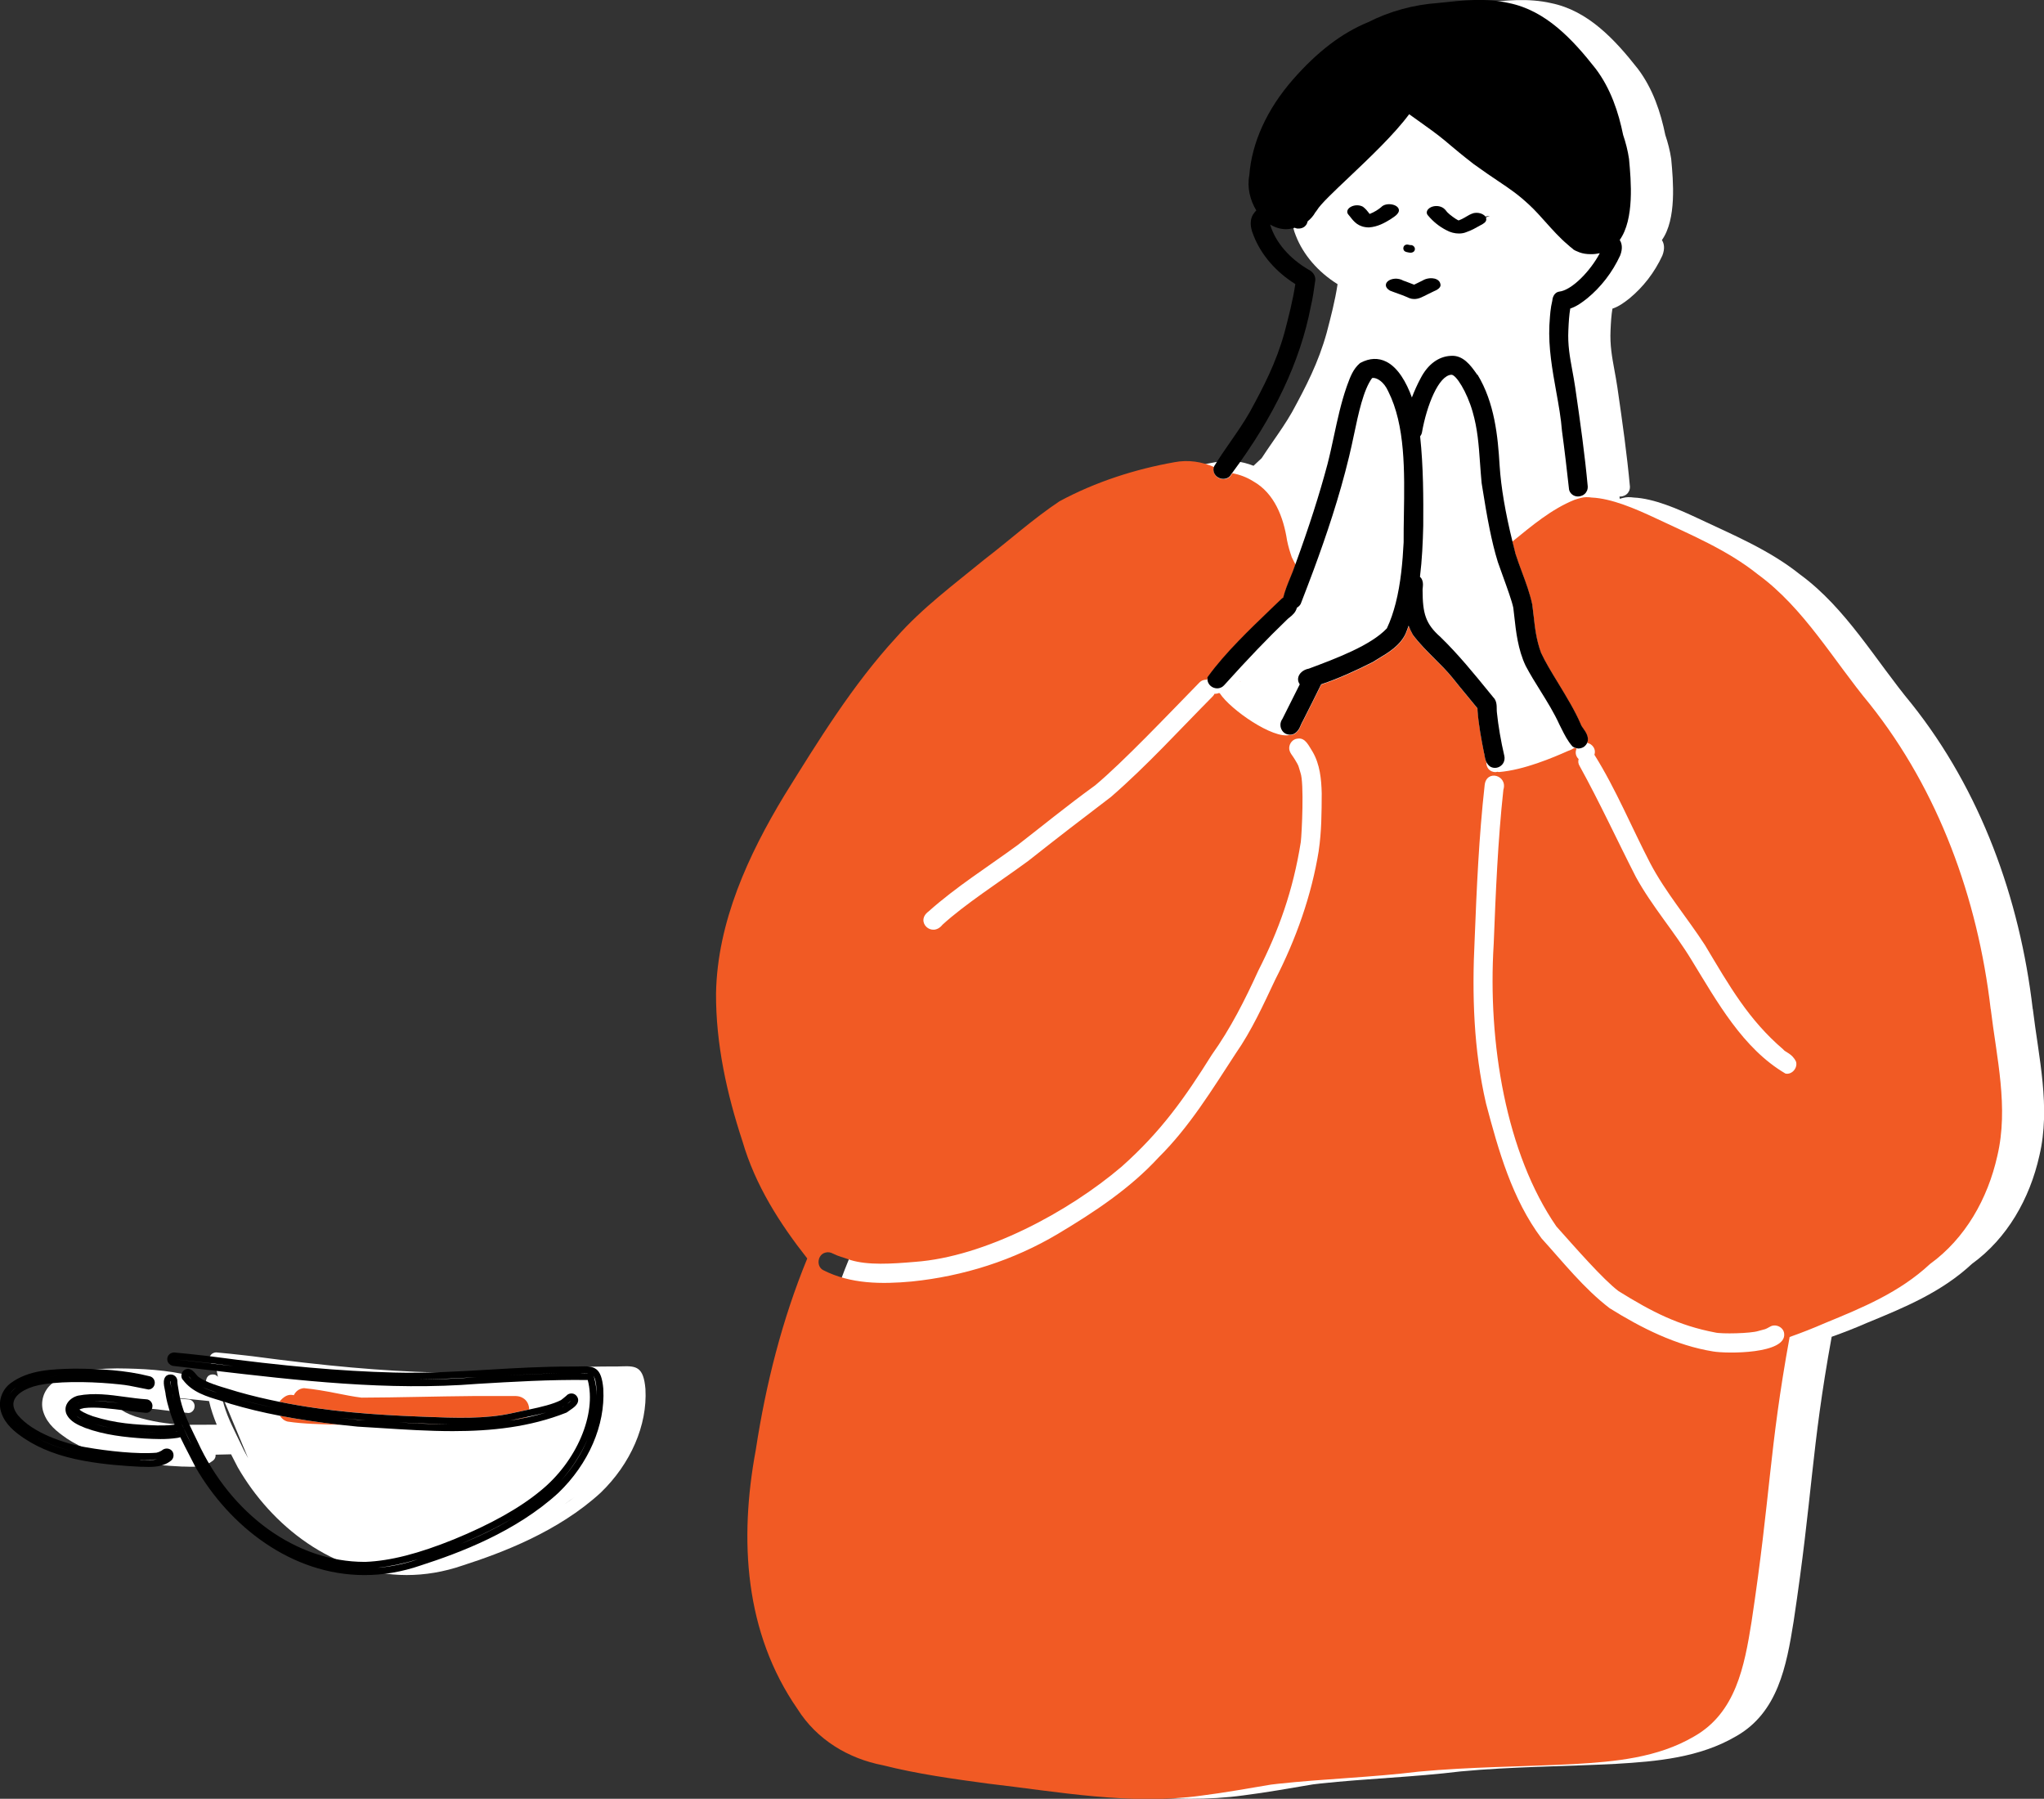 <?xml version="1.0" encoding="UTF-8"?>
<svg id="_レイヤー_2" data-name="レイヤー 2" xmlns="http://www.w3.org/2000/svg" viewBox="0 0 485.95 427.58">
  <rect x="0" y="0" width="485.95" height="427.58" fill="#333333" stroke="none"/>
  <defs>
    <style>
      .cls-1 {
        fill: #000;
      }

      .cls-1, .cls-2, .cls-3 {
        stroke-width: 0px;
      }

      .cls-2 {
        fill: #f15a24;
      }

      .cls-3 {
        fill: #fff;
      }
    </style>
  </defs>
  <g id="_食べ物" data-name="食べ物">
    <g>
      <g>
        <path class="cls-3" d="M483.27,239.84c-3.08-26.34-12.4-51.94-28.75-72.48-8.66-10.43-15.61-22.79-26.58-30.81-7.4-5.92-16.16-9.5-24.58-13.49-4.49-2.09-10.17-4.58-14.96-4.79-.23-.03-.42-.05-.62-.07,0,0,0,0,0,0-.04,0-.07,0-.11,0h0c-.4-.03-.76-.03-1.17.03h0s0,0-.01,0c0,0,0,0,0,0-.21.03-.44.08-.69.14-.21.05-.45.12-.71.2l-.07-.55c.06,0,.11.02.17.02.16,0,.32-.02.48-.05.04,0,.06-.03.1-.04.27-.06.51-.16.73-.3,0,0,0,0,0,0,0,0,0,0,0,0,.21-.14.4-.31.55-.5,0,0,.01-.02.02-.03,0-.01.01-.03.02-.04,0-.02.01-.03.02-.04.12-.17.22-.35.29-.55.08-.25.12-.52.11-.81-.7-7.6-1.72-14.89-2.99-23.63-.21-1.42-.45-2.72-.68-3.97-.6-3.27-1.11-6.09-.94-9.55.09-2.03.18-3.56.45-5.16,1.51-.5,2.8-1.45,4-2.4,3.3-2.7,6.01-6.2,7.86-10.2.7-1.78.38-2.96-.1-3.7,3.52-4.97,2.69-14.1,2.22-19.18v-.06c-.3-2.03-.8-3.94-1.41-5.74-1.08-5.31-2.93-10.98-6.53-15.74-5.54-7.05-11.88-13.82-20.6-15.6-5.45-1.25-10.95-.66-16.28-.08l-.54.06c-5.85.41-11.49,1.95-16.67,4.57-6.25,2.56-12.09,7.02-17.87,13.63-6.21,7.1-9.8,15.04-10.38,22.83-.53,2.75.16,5.82,1.67,8.28-.3.31-.57.64-.78.98-1.11,1.89-.26,4.02.15,5.03,1.77,4.54,5.28,8.6,9.91,11.5-.59,3.94-1.61,7.81-2.58,11.53-1.98,7.13-4.92,12.79-8.26,18.91-1.38,2.42-3.02,4.78-4.6,7.06-.88,1.26-1.75,2.55-2.61,3.86l-1.93,1.81c-2.77-1.09-5.78-1.48-8.78-.91-9.43,1.67-18.84,4.7-27.35,9.29-6.26,4.17-11.91,9.28-17.89,13.87-7.19,5.9-14.73,11.46-20.94,18.51-10.37,11.28-18.48,24.49-26.6,37.55-8.53,14.1-15.92,30.09-16.23,47.04-.06,11.99,2.57,23.88,6.29,35.18,3.04,10.43,8.82,19.48,15.4,27.84-5.98,14.55-9.85,29.88-12.24,45.51-3.97,21.38-2.67,43.41,9.91,61.58,4.61,7.33,12.14,11.81,20.32,13.38,8.19,2.07,16.55,3.22,24.9,4.35,16.87,1.95,33.87,5.2,50.84,2.86,5.52-.69,11.01-1.7,16.5-2.61.45-.05,1-.12,1.69-.2,11.11-1.2,22.29-1.52,33.39-2.88,12.28-1.16,24.62-1.16,36.92-1.8,9.78-.57,19.92-1.47,28.61-6.57,9.9-5.62,11.96-16.62,13.66-27.27,4.59-30.42,4.11-40.55,9.05-67.68,2.83-1,5.63-2.1,8.4-3.31,8.91-3.66,17.72-7.28,24.97-14.04,8.36-6.05,13.72-15.46,16.01-25.7,2.73-11.53-.18-23.35-1.56-34.88Z"/>
        <g>
          <path class="cls-2" d="M294.79,162.02s.08-.01.12-.02c0-.03,0-.05-.01-.08-.04.03-.07.07-.11.1Z"/>
          <path class="cls-2" d="M473.27,239.84c-3.08-26.34-12.4-51.94-28.75-72.48-8.66-10.43-15.61-22.79-26.58-30.81-7.4-5.92-16.16-9.5-24.58-13.49-4.49-2.09-10.17-4.58-14.96-4.79-.23-.03-.42-.05-.62-.07,0,0,0,0,0,0-.04,0-.07,0-.11,0h0c-.4-.03-.76-.03-1.17.03h0s0,0-.01,0c0,0,0,0,0,0-.21.03-.44.08-.69.14-.41.1-.9.25-1.52.46-5.47,2.22-10.09,6.15-14.73,9.91.24.99.46,1.96.74,2.98.45,1.43.99,2.88,1.53,4.33.92,2.48,1.88,5.04,2.45,7.71.14.93.23,1.81.33,2.73.31,2.81.63,5.71,1.77,8.78.94,2.06,2.46,4.54,4.06,7.18,1.97,3.22,4,6.56,5.39,9.8l.04.11c.07.22.34.6.58.94.51.72,1.44,2.06.91,3.3.4.08.8.24,1.17.61.69.7.77,1.5.54,2.2,5.1,8.13,8.83,17.23,13.27,25.78,3.66,6.94,8.78,12.93,13.03,19.49,5.85,9.79,10.35,17.72,18.6,24.78.41.64,2.11.95,3.03,2.89.46,1.49-.96,3.17-2.5,2.85-10.16-5.96-16.29-17.15-22.32-26.97-4.11-6.79-9.42-12.78-13.24-19.75-4.49-8.78-8.61-17.75-13.38-26.39-.35-.55-.39-1.12-.24-1.64-.79-.79-.84-1.75-.47-2.51-.19-.04-.37-.09-.55-.17-.42.29-.91.54-1.49.73-3.66,1.63-10.48,4.52-16.37,5.02-.16,0-.31-.03-.46-.06-.13.02-.24.08-.39.08-1.54,0-2.27-1.22-2.21-2.4-.22-.49-.32-1-.39-1.43-.04-.26-.08-.51-.15-.74-.59-2.99-1.27-6.52-1.52-9.97,0-.19-.01-.37-.02-.55-.56-.7-1.35-1.65-2.2-2.68-1.27-1.53-2.67-3.24-3.73-4.57-1.29-1.6-2.81-3.11-4.28-4.57-1.78-1.76-3.62-3.59-5.15-5.67-.41-.71-.74-1.44-1.01-2.16-.23.63-.45,1.26-.71,1.89-1.34,2.86-4.1,4.5-6.52,5.96-.46.27-.91.54-1.34.82-3.91,1.96-8.01,3.87-12.22,5.27-1.41,2.88-2.9,5.83-4.39,8.78-.22.34-.32.61-.43.87-.32.75-.76,1.78-1.86,2.22-.26.07-.51.11-.75.11-.04,0-.07-.01-.11-.01-3.87,1.03-14.02-5.98-16.57-9.88-.06-.03-.12-.07-.18-.1-.28.12-.6.19-.97.2-.05,0-.08-.02-.12-.02-.1.19-.19.38-.37.56-7.99,8.06-15.65,16.5-24.23,23.95-7.91,6.03-11.69,8.92-19.71,15.25-7.12,5.2-15.05,10.29-20.36,15.14-2.52,3.18-6.59-.73-3.33-3.14,6.59-5.89,14.14-10.62,21.26-15.84,5.67-4.38,11.39-9.09,18.37-14.15,6.62-5.53,17.2-16.69,24.77-24.43.55-.55,1.18-.72,1.76-.66.06-.12.12-.23.19-.33v-.2s.21-.28.21-.28c4.02-5.52,9.84-11.11,14.98-16.03l2.29-2.2c.16-.16.33-.29.52-.4.41-1.62,1.03-3.18,1.66-4.7.43-1.05.87-2.11,1.22-3.17,0-.03.02-.05.03-.07-.3-.58-.62-1.15-.9-1.75-.45-1.31-.85-2.64-1.12-4-.86-5.56-3.02-11.19-7.99-14.02-1.63-1.02-3.32-1.64-5.01-1.94-.1.13-.19.27-.29.4-.32.62-1.03,1.01-1.82,1.01-.27,0-.55-.05-.83-.14-1.09-.38-1.7-1.41-1.49-2.5l.09-.24c-2.94-1.29-6.18-1.78-9.41-1.16-9.43,1.67-18.84,4.7-27.35,9.29-6.26,4.17-11.91,9.28-17.89,13.87-7.19,5.9-14.73,11.46-20.94,18.51-10.37,11.28-18.48,24.49-26.6,37.55-8.53,14.1-15.92,30.09-16.23,47.04-.06,11.99,2.57,23.88,6.29,35.18,3.04,10.43,8.82,19.48,15.4,27.84-5.98,14.55-9.85,29.88-12.24,45.51-3.98,21.38-2.67,43.41,9.91,61.58,4.61,7.33,12.14,11.81,20.32,13.38,8.19,2.07,16.55,3.22,24.9,4.35,16.87,1.95,33.87,5.2,50.84,2.86,5.52-.69,11.01-1.7,16.5-2.61.45-.05,1-.12,1.69-.2,11.11-1.2,22.29-1.52,33.39-2.88,12.28-1.16,24.62-1.16,36.92-1.8,9.78-.57,19.92-1.47,28.61-6.57,9.9-5.62,11.96-16.62,13.66-27.27,4.59-30.42,4.11-40.55,9.05-67.68,2.83-1,5.63-2.1,8.4-3.31,8.91-3.66,17.72-7.28,24.97-14.04,8.36-6.05,13.72-15.46,16.01-25.7,2.73-11.53-.18-23.35-1.56-34.88ZM313.53,202.2c-1.73,10.72-5.41,21.03-10.35,30.67-2.84,6.01-5.6,12.1-9.41,17.57-5.61,8.59-10.97,17.41-18.3,24.67-6.81,7.41-15.32,13.03-23.91,18.16-10.59,6.32-22.53,10.1-34.79,11.35-7.13.66-14.54.63-21.06-2.7-1.73-.92-1.33-3.73.54-4.17.59-.17,1.23-.07,1.76.23,1.72.82,1.84.67,4.23,1.55,4.13,1.25,9.64.91,15.35.42,16.51-1.2,36.36-11.78,49.11-22.66,9.38-8.36,14.98-16.31,21.4-26.56,4.44-6.22,7.88-13.03,11.04-19.97,4.82-9.45,8.28-19.01,10.12-30.62.25-2.1.81-14.06-.07-16.42-.65-2.1-.3-1.4-1.31-3.13-.49-.9-1.39-1.68-1.38-2.77.01-1.1.85-2.15,1.98-2.24,1.9-.33,2.71,1.81,3.58,3.11,1.74,2.98,2.09,6.5,2.17,9.88-.02,4.54-.03,9.12-.71,13.62ZM407.29,321.25c-8.81-1.41-17.1-5.59-24.61-10.28-6.14-4.7-11-10.89-16.18-16.59-7.01-9.35-10.26-20.94-13.21-32.09-2.95-12.78-3.35-25.89-2.7-38.94.48-12.25,1.02-24.51,2.38-36.71.4-3.83,5.54-2.36,4.45,1.09-1.32,12.18-1.82,24.42-2.3,36.66-1.46,23.46,2.94,49.82,14.91,67.15,4.46,4.98,11.07,12.57,14.76,15.36,7.97,4.96,14.3,8.19,22.96,9.84,1.51.39,8.5.23,10.27-.35,2.02-.58,1.38-.25,2.77-1.01,1.32-.82,3.28.09,3.39,1.67.48,4.81-13.52,4.77-16.9,4.2Z"/>
          <path class="cls-1" d="M351.24,89.12l-.27-.38c-1.32-1.86-3.14-4.4-6.09-4.15-2.89.15-5.42,2.03-7.11,5.28-.84,1.55-1.51,3.09-2.1,4.61-1.29-3.56-3.27-7.08-6.06-8.49-1.92-.97-3.98-.89-6.13.24l-.21.14c-1.57,1.35-2.27,3.27-2.89,4.96l-.24.66c-1.32,3.81-2.17,7.77-2.99,11.59-.48,2.25-.98,4.57-1.56,6.81-1.92,7.2-4.33,14.73-7.61,23.73,0,.03-.02.05-.03.07-.35,1.07-.79,2.12-1.22,3.17-.63,1.52-1.25,3.08-1.66,4.7-.19.1-.37.24-.52.4l-2.29,2.2c-5.14,4.93-10.96,10.51-14.98,16.03l-.21.28v.2s-.01.15-.01.15c-.03.93.53,1.76,1.42,2.13.29.12.6.18.9.18.6,0,1.19-.24,1.62-.71,0,0,.01-.01.02-.02,5.77-6.4,10.32-11.14,14.82-15.47.18-.22.47-.44.77-.68.66-.52,1.43-1.18,1.73-2.3.53-.3.92-.77,1.03-1.24.94-2.42,1.91-4.96,2.89-7.59,3.07-8.29,6.17-17.49,8.47-27.04.41-1.65.79-3.45,1.18-5.29,1.05-4.98,2.23-10.62,4.3-13.42.14-.04.41-.07.8.05.44.12,1.95.7,3.04,3.11,4.06,8.07,3.89,18.91,3.72,29.39-.04,2.21-.07,4.4-.06,6.48-.24,4.68-.69,9.79-1.89,14.48-.54,2.1-1.21,4.13-2.1,5.99-3.86,4.09-12.1,7.16-18.55,9.57-1.35.24-2.4,1.17-2.55,2.26-.07.53.08,1.03.39,1.47-1.37,2.75-2.74,5.49-4.13,8.23-.59.8-.62,1.89-.07,2.74.39.61,1.02.96,1.75.99.04,0,.07.01.11.01.24,0,.49-.03.75-.11,1.11-.44,1.54-1.47,1.86-2.22.11-.26.22-.53.43-.87,1.5-2.95,2.98-5.9,4.39-8.78,4.21-1.4,8.31-3.3,12.22-5.27.43-.27.88-.54,1.34-.82,2.43-1.45,5.18-3.1,6.52-5.96.26-.62.48-1.26.71-1.89.27.73.6,1.45,1.01,2.16,1.54,2.08,3.38,3.9,5.15,5.67,1.47,1.46,2.99,2.97,4.28,4.57,1.05,1.33,2.46,3.04,3.73,4.57.85,1.03,1.64,1.98,2.2,2.68,0,.18,0,.36.02.55.25,3.45.93,6.98,1.52,9.97.08.23.11.48.15.74.07.43.17.93.39,1.43.19.41.46.81.91,1.14.36.22.76.33,1.16.33.49,0,.99-.16,1.41-.49.5-.38.78-.92.86-1.5.04-.29.04-.59-.04-.89-.8-3.41-1.44-7.14-1.76-10.29-.04-.26-.03-.53-.04-.8,0-.85,0-2.02-.84-2.83l-.93-1.14c-3.62-4.44-7.36-9.04-11.61-13.17-3.58-3.15-4.23-5.64-4.25-11.13-.01-.19.02-.39.04-.59.05-.5.12-1.12-.11-1.76-.07-.19-.16-.37-.27-.53-.08-.11-.18-.21-.28-.3.5-4.06.68-8.14.78-12.13.04-6.57.04-13.91-.74-21.25.19-.25.34-.53.42-.87,1.15-6.57,4.01-13.63,7.01-13.78h.02c1.11,0,3.67,4.08,5.01,8.73,1.2,4.13,1.47,7.9,1.78,12.27.11,1.5.22,3.04.38,4.74l.2,1.24c.51,3.21,1.05,6.48,1.71,9.73.54,2.63,1.15,5.25,1.95,7.82.32.93.72,2.02,1.13,3.16,1.05,2.9,2.24,6.18,2.54,7.7.08.62.15,1.29.23,1.98.39,3.55.87,7.97,2.71,11.82,1.08,2.05,2.32,4.04,3.52,5.96,1.59,2.56,3.24,5.21,4.52,8.03l.53,1.05c.68,1.36,1.38,2.77,2.53,4.09.14.12.3.2.47.28.17.09.35.14.55.17.13.02.26.07.4.07.43,0,.88-.12,1.31-.38.43-.32.67-.67.82-1.02.53-1.25-.39-2.58-.91-3.3-.24-.34-.51-.72-.58-.94l-.04-.11c-1.39-3.24-3.43-6.57-5.39-9.8-1.61-2.63-3.12-5.12-4.06-7.18-1.14-3.07-1.46-5.97-1.77-8.78-.1-.91-.2-1.8-.33-2.73-.57-2.67-1.53-5.23-2.45-7.71-.54-1.45-1.08-2.91-1.53-4.33-.27-1.02-.49-1.99-.74-2.98-1.66-6.72-2.7-12.78-3.04-17.97-.41-6.97-1.19-14.96-5.26-21.65Z"/>
          <path class="cls-1" d="M290.01,113.69c.28.1.56.14.83.14.79,0,1.5-.39,1.82-1.01.1-.13.19-.27.29-.4,10.02-13.5,16.15-26.44,18.68-39.52.47-1.96.75-3.97,1.02-5.91l.06-.42c.06-.98-.53-1.93-1.52-2.42-4.63-2.69-7.91-6.52-9.18-10.63l-.02-.14c1.19.72,2.47,1.1,3.77,1.1.68,0,1.36-.14,2.04-.34.13.05.24.09.4.14l.27.05c1.2.07,1.78-.49,2.04-.84.2-.27.31-.57.38-.88.72-.58,1.35-1.29,1.82-2.13.13-.18.28-.33.4-.53.79-1.37,4.09-4.49,7.59-7.8,4.82-4.57,10.75-10.18,14.32-15l.87.62c.75.53,1.5,1.06,2.25,1.61,3.66,2.59,4.91,3.64,6.63,5.1,1.26,1.06,2.75,2.32,5.6,4.53,2.52,1.82,4.39,3.08,5.96,4.13,2.85,1.92,4.57,3.07,7.36,5.67,1.35,1.27,2.61,2.68,3.83,4.05,1.63,1.82,3.31,3.7,5.2,5.29.39.37.77.68,1.15.96.04.04.07.09.12.13l.19.14c.27.16.51.28.74.36.77.37,1.58.58,2.51.65.3.02.6.03.89.03.72,0,1.38-.09,2.02-.23-2.18,4.15-6.6,8.81-9.7,9.14l-.28.07c-1,.38-1.28,1.5-1.32,2.13-.41,1.66-.53,3.36-.63,5l-.05.75c-.26,5.36.7,10.66,1.62,15.8.59,3.26,1.14,6.33,1.37,9.34.64,4.66,1.18,9.43,1.68,13.91l.06.26c.32.89,1.14,1.43,2.07,1.43.16,0,.32-.02.48-.05.04,0,.06-.03.1-.04.27-.06.51-.16.73-.3,0,0,0,0,0,0,0,0,0,0,0,0,.21-.14.4-.31.55-.5,0,0,.01-.02.02-.03,0-.01.01-.03.02-.04,0-.02.01-.03.02-.04.12-.17.22-.35.29-.55.08-.25.12-.52.11-.81-.7-7.6-1.72-14.89-2.99-23.63-.21-1.42-.45-2.72-.68-3.97-.6-3.27-1.11-6.09-.94-9.55.09-2.03.18-3.56.45-5.16,1.51-.5,2.8-1.45,4-2.4,3.3-2.7,6.01-6.2,7.86-10.2.7-1.78.38-2.96-.1-3.7,3.52-4.97,2.69-14.1,2.22-19.18v-.06c-.3-2.03-.8-3.94-1.41-5.74-1.08-5.31-2.93-10.98-6.53-15.74-5.54-7.05-11.88-13.82-20.61-15.6-5.45-1.25-10.95-.66-16.28-.08l-.54.06c-5.85.41-11.49,1.95-16.67,4.57-6.25,2.56-12.09,7.02-17.87,13.63-6.21,7.1-9.8,15.04-10.38,22.83-.53,2.75.16,5.82,1.67,8.28-.3.31-.57.64-.78.98-1.11,1.89-.26,4.02.15,5.03,1.77,4.54,5.28,8.6,9.91,11.5-.6,3.94-1.61,7.81-2.58,11.53-1.98,7.13-4.92,12.79-8.26,18.91-1.38,2.42-3.02,4.78-4.6,7.06-1.3,1.87-2.65,3.81-3.85,5.78l-.05.14-.09.24c-.21,1.09.41,2.11,1.49,2.5Z"/>
          <path class="cls-1" d="M330.96,51.86c.59-.38,1.32-.86,1.59-1.58.21-.72-.4-1.4-1.48-1.65-1.05-.24-2.15,0-2.7.61-.62.53-1.62,1.19-2.75,1.62-.08-.1-.18-.22-.25-.33-.3-.39-.67-.87-1.33-1.38-.84-.48-2.03-.47-2.91.03-.88.5-1.08,1.3-.5,1.9.15.17.29.36.45.55.79,1.02,1.87,2.41,4.38,2.43,2.12-.15,3.72-1.09,5.08-1.91.13-.1.28-.19.43-.29ZM325.21,51.72h0s.06-.06.06-.06v.02s-.06.04-.06.04Z"/>
          <path class="cls-1" d="M353.14,51.48c-.15-.22-.39-.42-.69-.57-.58-.3-1.33-.4-2.01-.27l-.16.04c-.68.21-1.21.53-1.68.81-.23.14-.46.28-.84.47l-.22.12c-.21.1-.51.22-.76.32l-.2-.09c-.43-.18-1.97-1.3-2.39-1.76-.1-.08-.2-.21-.31-.35-.31-.4-.74-.94-1.74-1.16-.9-.18-1.85.03-2.44.54-.59.51-.65,1.18-.18,1.66,1.23,1.47,2.71,2.65,4.35,3.48.95.53,2,.79,2.99.79.64,0,1.25-.11,1.78-.34,1.21-.41,2.2-.98,3.17-1.53l.35-.19c.46-.25,1.24-.66,1.19-1.34,0-.15-.02-.29-.09-.43l.96-.37-1.08.17Z"/>
          <path class="cls-1" d="M333.64,58.95c-.04.46.24.84.71.95.1.01.21.04.32.07.19.04.42.1.66.1.26,0,.54-.06.8-.27.28-.29.34-.69.15-1.03-.19-.36-.6-.56-1-.51-.06,0-.11-.01-.19-.03-.06-.01-.12-.03-.21-.05-.09-.03-.19-.05-.3-.05h0s-.06,0-.09.01c-.02,0-.04,0-.07,0-.43.03-.76.37-.79.82Z"/>
          <path class="cls-1" d="M340.98,66.22c-.89-.21-2-.01-2.76.46-.39.18-.78.37-1.16.57-.29.14-.57.28-.86.42-.68-.28-1.39-.54-2.09-.8l-.45-.15c-1.32-.76-2.91-.53-3.69.12-.7.58-.75,1.54.5,2.25l.92.35c1.28.45,2.48.88,3.68,1.43.35.14.74.21,1.15.21.49,0,1-.1,1.48-.3.63-.26,1.21-.56,1.8-.86.44-.23.88-.45,1.35-.66.57-.24,1.91-.81,1.58-1.8-.12-.61-.65-1.07-1.44-1.25Z"/>
        </g>
      </g>
      <g>
        <path class="cls-3" d="M15.76,341.87c3.84,2.55,8.49,4.3,14.23,5.34,4.82.89,9.69,1.22,13.41,1.41h.5c.47.03.96.04,1.45.04.92,0,1.86-.06,2.76-.27h0c.07-.02.13-.05.2-.06.38-.1.74-.22,1.1-.38.37-.17.73-.37,1.06-.63.02-.01.03-.03.05-.04.51-.32.8-.91.73-1.49l3.68-.09c.07.13.14.27.21.4.46.88.92,1.76,1.38,2.68,8,13.91,22.71,25.62,40.16,25.62,4.33,0,8.82-.72,13.42-2.31,9.17-2.96,22.54-7.96,32.67-17.23,7.18-6.89,11.17-16.11,10.68-24.66v-.02c-.44-5.32-2.21-5.51-5.62-5.39-.66.02-1.4.05-2.25.03-6.47-.01-13,.36-19.33.74-7.44.44-15.13.89-22.7.68-12.58-.33-26.02-1.52-43.58-3.86l-1.56-.18c-2.32-.26-4.63-.52-7.02-.73-.37.02-.83.16-1.14.46-.47.46-.6,1.15-.34,1.77.07.16.16.3.27.42h0s.02.01.02.02c0,0,0,0,0,0,0,0,0,0,0,0h0c.1.11.22.21.34.29.25.16.52.25.74.25l.53,2.61c-.19-.23-.44-.41-.75-.52-.56-.12-.97-.03-1.26.12h0c-.14.07-.26.15-.34.24-.15.15-.25.32-.33.51h0s-.02.05-.03.07c-.07.2-.11.41-.13.63h0c0,.14,0,.28,0,.42l-2.15-.13c0-.16-.02-.31-.06-.46-.04-.14-.1-.26-.17-.38,0-.02-.01-.03-.02-.05,0,0,0,0,0,0-.03-.04-.06-.08-.1-.12-.07-.09-.15-.17-.24-.24h0s-.04-.03-.06-.04c-.02-.01-.04-.03-.06-.04-.14-.09-.29-.16-.46-.2-5.92-1.51-12.11-1.77-17.41-1.82h-.63c-5.05.12-10.78.23-15.13,3.51-2.16,1.66-3.02,4.57-2.1,7.07.94,2.69,3.15,4.47,5.39,5.99ZM136.63,355.86c-.76.57-1.57,1.13-2.41,1.69l2.41-1.69ZM58.97,346.59c-.71-1.28-1.38-2.59-2-3.95l-.76-1.56c-1.56-3.22-2.91-5.99-3.58-9.7l6.34,15.2ZM43.33,338.67c-3.73-.24-7.25-.72-11.22-1.98-2.05-.72-2.93-1.31-3.21-1.6.16-.09.49-.23,1.13-.35,2.67-.33,6.39.14,9.98.6,1.59.2,3.16.4,4.66.53.58.05,1.08-.26,1.37-.75.3-.52.31-1.19,0-1.71-.28-.48-.77-.76-1.28-.76h-.03c-.9-.06-1.83-.16-2.75-.27l.74-.04,6.98.7c.44,1.93,1.08,3.8,1.83,5.62l-8.2.03Z"/>
        <g>
          <path class="cls-2" d="M101.19,338.39l-1.75-.07c-1.53-.06-3.07-.13-4.62-.21,3.98.24,7.98.44,11.97.46-1.87-.04-3.74-.12-5.6-.19Z"/>
          <path class="cls-2" d="M86.98,337.62c-2.06-.16-4.14-.35-6.23-.58,1.42.16,2.88.32,4.39.47.61.04,1.22.07,1.84.11Z"/>
          <path class="cls-2" d="M68.39,337.92c3.88.59,7.82.6,11.74.75.2,0,.41,0,.61,0-5.23-.59-9.88-1.3-14.19-2.13.41.67,1.05,1.19,1.84,1.38Z"/>
          <path class="cls-2" d="M101.25,336.78c6.97.27,14.16.55,20.53-.88.88-.2,1.81-.39,2.76-.59.42-.09.85-.18,1.27-.27-.01-1.09-.5-2.18-1.54-2.75-.5-.3-1.05-.42-1.62-.44h0s-.02,0-.03,0c-.1,0-.19,0-.29,0-3.31,0-6.62,0-9.93,0-8.81.07-17.62.35-26.44.38-3.99-.48-8.3-1.73-13.7-2.26-1.18.11-1.98.8-2.4,1.68-.87-.17-1.79-.22-3.15,1.21-.1.11-.16.25-.24.37,11.44,2.3,22.55,3.07,33.02,3.48l1.75.07Z"/>
          <path class="cls-2" d="M125.37,336.78c-.16.03-.33.07-.49.1-.94.2-1.87.39-2.74.59-.31.07-.63.14-.95.2,1.38-.21,2.75-.46,4.11-.75.03-.04.04-.09.07-.14Z"/>
          <path class="cls-1" d="M143.44,330.2c-.44-5.32-2.21-5.51-5.62-5.39-.66.02-1.4.05-2.25.03-6.47-.01-13,.36-19.33.74-7.44.44-15.13.89-22.7.68-12.58-.33-26.02-1.52-43.58-3.86l-1.56-.18c-2.32-.26-4.63-.52-7.02-.73-.37.02-.83.16-1.14.46-.47.46-.6,1.15-.34,1.77.07.16.16.3.27.42h0s.02.01.02.02c0,0,0,0,0,0,0,0,0,0,0,0h0c.1.11.22.21.34.29.25.16.52.25.74.25,2.94.33,5.89.68,8.83,1.02,20.75,2.43,42.2,4.94,63.44,3.23,8.1-.48,17.29-1.04,26.19-.91,2.17,8.09-2.65,19.4-11.25,26.35-4.93,4.08-11.86,7.96-20.58,11.53-8.43,3.41-15.11,5.11-21,5.35-.08,0-.16,0-.24,0-16.17,0-31.74-11.21-39.71-28.63l-.76-1.56c-1.56-3.22-2.91-5.99-3.58-9.7-.07-.46-.14-.88-.21-1.27-.13-.72-.23-1.28-.23-1.82-.01-.68-.43-1.27-1.13-1.51-.56-.12-.97-.03-1.26.12,0,0,0,0,0,0-.14.07-.26.15-.34.24-.15.15-.25.32-.33.51h0s-.02.05-.03.07c-.07.2-.11.41-.13.63h0c-.05.68.11,1.46.27,2.19.08.36.16.78.18,1.09.42,2.43,1.19,4.74,2.12,6.99-.1.02-.2.05-.28.07h-.02s-.14.01-.14.01c-1.26.14-2.56.15-3.65.14-5.39-.19-9.95-.47-15.34-2.18-2.05-.72-2.93-1.31-3.21-1.6.16-.09.49-.23,1.13-.35,2.67-.33,6.39.14,9.98.6,1.59.2,3.16.4,4.66.53.58.05,1.08-.26,1.37-.75.3-.52.31-1.19,0-1.71-.28-.48-.77-.76-1.28-.76h-.03c-1.65-.11-3.35-.35-5-.57-3.63-.5-7.39-1.02-11.13-.3-1.16.28-2.18,1.03-2.67,1.95-.39.73-.45,1.53-.14,2.36.84,1.88,2.82,2.69,4.5,3.37,4.58,1.69,9.44,2.21,14.1,2.52,1.23.06,2.49.13,3.77.13s2.63-.07,3.98-.27c.2-.03.48-.08.74-.18.73,1.52,1.49,3.01,2.26,4.48.46.88.92,1.76,1.38,2.68,8,13.91,22.71,25.62,40.16,25.62,4.33,0,8.82-.72,13.42-2.31,9.17-2.96,22.54-7.96,32.67-17.23,7.18-6.89,11.17-16.11,10.68-24.66v-.02ZM50.3,324.13c-2.86-.34-5.72-.67-8.57-.99,2.17.2,4.33.44,6.49.68l1.55.17c1.98.26,3.9.51,5.78.75-1.75-.2-3.5-.41-5.24-.61ZM99.43,327.91c4.66-.05,9.32-.29,13.91-.55-4.63.37-9.27.54-13.91.55ZM119.99,326.97c4.26-.24,8.59-.45,12.89-.51-4.38.08-8.72.28-12.89.51ZM137.89,326.42c.81-.03,1.45-.05,1.96.02-.65,0-1.31-.02-1.96-.02ZM40.51,328.34s.06-.01.06-.02c0,.55.08,1.09.19,1.69-.12-.57-.3-1.48-.25-1.67ZM41.01,331.51s0-.06,0-.09c.01.08.03.15.04.23.08.46.17.9.27,1.33-.12-.49-.22-.98-.31-1.47ZM28.31,333.5c-2.08-.25-4.14-.46-6-.48,2-.03,4.01.21,6,.48ZM18.94,333.34s.02,0,.03,0c-.22.06-.45.14-.67.25.2-.11.42-.19.64-.24ZM18.2,336.6c.38.28.89.58,1.58.9-.57-.25-1.13-.54-1.58-.9ZM22.35,338.45c1.28.38,2.52.68,3.74.93-1.25-.24-2.51-.55-3.74-.93ZM34.41,340.35c-.17-.01-.35-.02-.52-.03,1.12.07,2.25.11,3.41.15-.96-.02-1.92-.07-2.89-.12ZM41.78,340.25c-.06,0-.03,0-.02,0,.15-.04.26-.07.37-.07.01,0,.03,0,.04,0-.09.02-.24.05-.39.07ZM43.6,339.35c-.23-.52-.48-1.03-.69-1.56.25.58.51,1.16.78,1.74-.03-.06-.06-.13-.09-.19ZM43.8,339.8s0-.01,0-.02c.31.66.63,1.33.97,2.01l.74,1.54s.03.06.04.09c-.61-1.19-1.19-2.4-1.75-3.62ZM89.72,372.68c2.96-.32,6.12-.98,9.58-2-3.26,1.1-6.46,1.74-9.58,2ZM109.49,367.02c4.71-1.97,8.89-4.04,12.51-6.18-4.15,2.5-8.45,4.53-12.51,6.18ZM133.33,352c2.59-2.89,4.86-6.35,6.41-10.02-1.46,3.56-3.63,6.98-6.41,10.02ZM141.25,327.43c-.06-.15-.12-.28-.18-.38.43.55.63,1.53.77,3.28.03.47.04.95.04,1.42-.04-1.46-.24-2.91-.63-4.32Z"/>
          <path class="cls-1" d="M52.43,332.96c.82.24,1.63.48,2.44.76,3.68,1.09,7.53,2.02,11.69,2.82,4.31.83,8.96,1.54,14.19,2.13,1.39.16,2.81.31,4.27.45,1.83.11,3.68.22,5.53.34,5.66.36,11.38.73,17.1.73,9.17,0,18.3-.95,26.99-4.39l.22-.13c.14-.12.35-.25.57-.41.89-.6,2-1.35,2.03-2.39.01-.35-.1-.88-.7-1.35l-.07-.05c-.68-.42-1.58-.25-2.04.31-.31.25-.5.42-.66.55-.21.18-.34.29-.61.48-1.9.98-4.7,1.64-7.55,2.24-.42.09-.85.18-1.27.27-.95.2-1.89.39-2.76.59-6.37,1.43-13.56,1.15-20.53.88l-1.75-.07c-10.47-.41-21.58-1.17-33.02-3.48-3.32-.67-6.67-1.45-10.04-2.42l-1.55-.47c-2.84-.84-6.05-1.8-7.64-3-.19-.1-.46-.42-.69-.7-.45-.55-.97-1.17-1.82-1.27-.71.01-1.25.38-1.51,1.01-.26.63-.11,1.32.27,1.65,2.2,2.92,5.62,3.93,8.92,4.9ZM135.03,333.54c.14-.12.32-.27.61-.51l.1-.07c-.19.22-.58.52-.91.75.06-.05.12-.11.19-.16ZM134.02,334.27s-.07.05-.1.07c-.1.04-.2.08-.3.12.14-.06.27-.13.4-.19ZM122.14,337.48c.87-.2,1.79-.39,2.74-.59.16-.03.33-.07.49-.1,1.52-.32,3.04-.64,4.48-1.02-1.5.45-3.02.83-4.54,1.16-1.36.29-2.73.55-4.11.75.32-.06.63-.13.95-.2ZM99.44,338.32l1.75.07c1.86.07,3.73.15,5.6.19-3.99-.03-7.99-.22-11.97-.46,1.55.08,3.09.14,4.62.21ZM86.98,337.62c-.62-.04-1.23-.07-1.84-.11-1.51-.15-2.97-.3-4.39-.47,2.1.23,4.17.42,6.23.58ZM65.66,334.73c-3.33-.67-6.43-1.44-9.43-2.3,3.17.9,6.31,1.66,9.43,2.3ZM55.7,332.28c-.11-.03-.23-.06-.34-.1-.04-.02-.08-.03-.13-.04l.47.14ZM51.62,331.04c-1.23-.38-2.45-.79-3.56-1.35,1.03.49,2.26.93,3.56,1.35ZM45.32,327.68c.06.08.13.16.2.24-.25-.25-.49-.52-.71-.81.17.15.38.41.51.57Z"/>
          <path class="cls-1" d="M41.24,345.69c-.08-.61-.48-1.08-1.05-1.27-.6-.2-1.26-.05-1.73.38l-.14.08q-.51.3-1.12.44c-4.55.39-11.56-.39-16.6-1.26-5.59-.96-12.82-3.48-16.33-7.64-1.03-1.32-1.33-2.53-.9-3.6.72-1.79,3.51-3.28,7.12-3.79,5.34-.82,12.77-.51,17.95.05,1.72.17,2.99.43,4.46.74.69.14,1.43.3,2.27.45l.1.02h.1c.77-.06,1.36-.66,1.42-1.47.02-.21,0-.41-.06-.59-.04-.14-.1-.26-.17-.38,0-.02-.01-.03-.02-.05,0,0,0,0,0,0-.03-.04-.06-.08-.1-.12-.07-.09-.15-.17-.24-.24h0s-.04-.03-.06-.04c-.02-.02-.04-.03-.06-.04-.14-.09-.29-.16-.46-.2-5.92-1.51-12.11-1.77-17.41-1.82h-.63c-5.05.12-10.78.23-15.13,3.51-2.16,1.66-3.02,4.57-2.1,7.07.94,2.69,3.15,4.47,5.39,5.99,3.84,2.55,8.49,4.3,14.23,5.34,4.82.89,9.69,1.22,13.41,1.41h.5c.47.03.96.04,1.45.04.92,0,1.86-.06,2.76-.27h0c.07-.02.13-.05.2-.06.38-.1.74-.22,1.1-.38.37-.17.73-.37,1.06-.63.02-.01.03-.03.05-.04.54-.34.84-.98.73-1.59ZM14.39,327.02c-1.26.07-2.47.19-3.61.35,1.19-.17,2.39-.29,3.61-.35ZM2.33,331.42c.29-.49.64-.95,1.11-1.32.17-.13.34-.25.51-.36-.69.5-1.23,1.07-1.62,1.68ZM3.23,337.64c.46.52.96,1.01,1.51,1.48-.55-.46-1.06-.95-1.51-1.48ZM8.79,341.83c2.66,1.41,5.66,2.46,8.49,3.17-3.21-.78-6.02-1.83-8.49-3.17ZM33.94,347.03h-.48c-.08-.02-.16-.02-.24-.03,1.43.03,2.84.01,4.13-.09-1.08.19-2.25.16-3.4.12ZM39.57,345.99s-.03.02-.04.03l.04-.03h0ZM39.63,345.93l.02-.02h0s-.03.02-.03.02Z"/>
        </g>
      </g>
    </g>
  </g>
</svg>